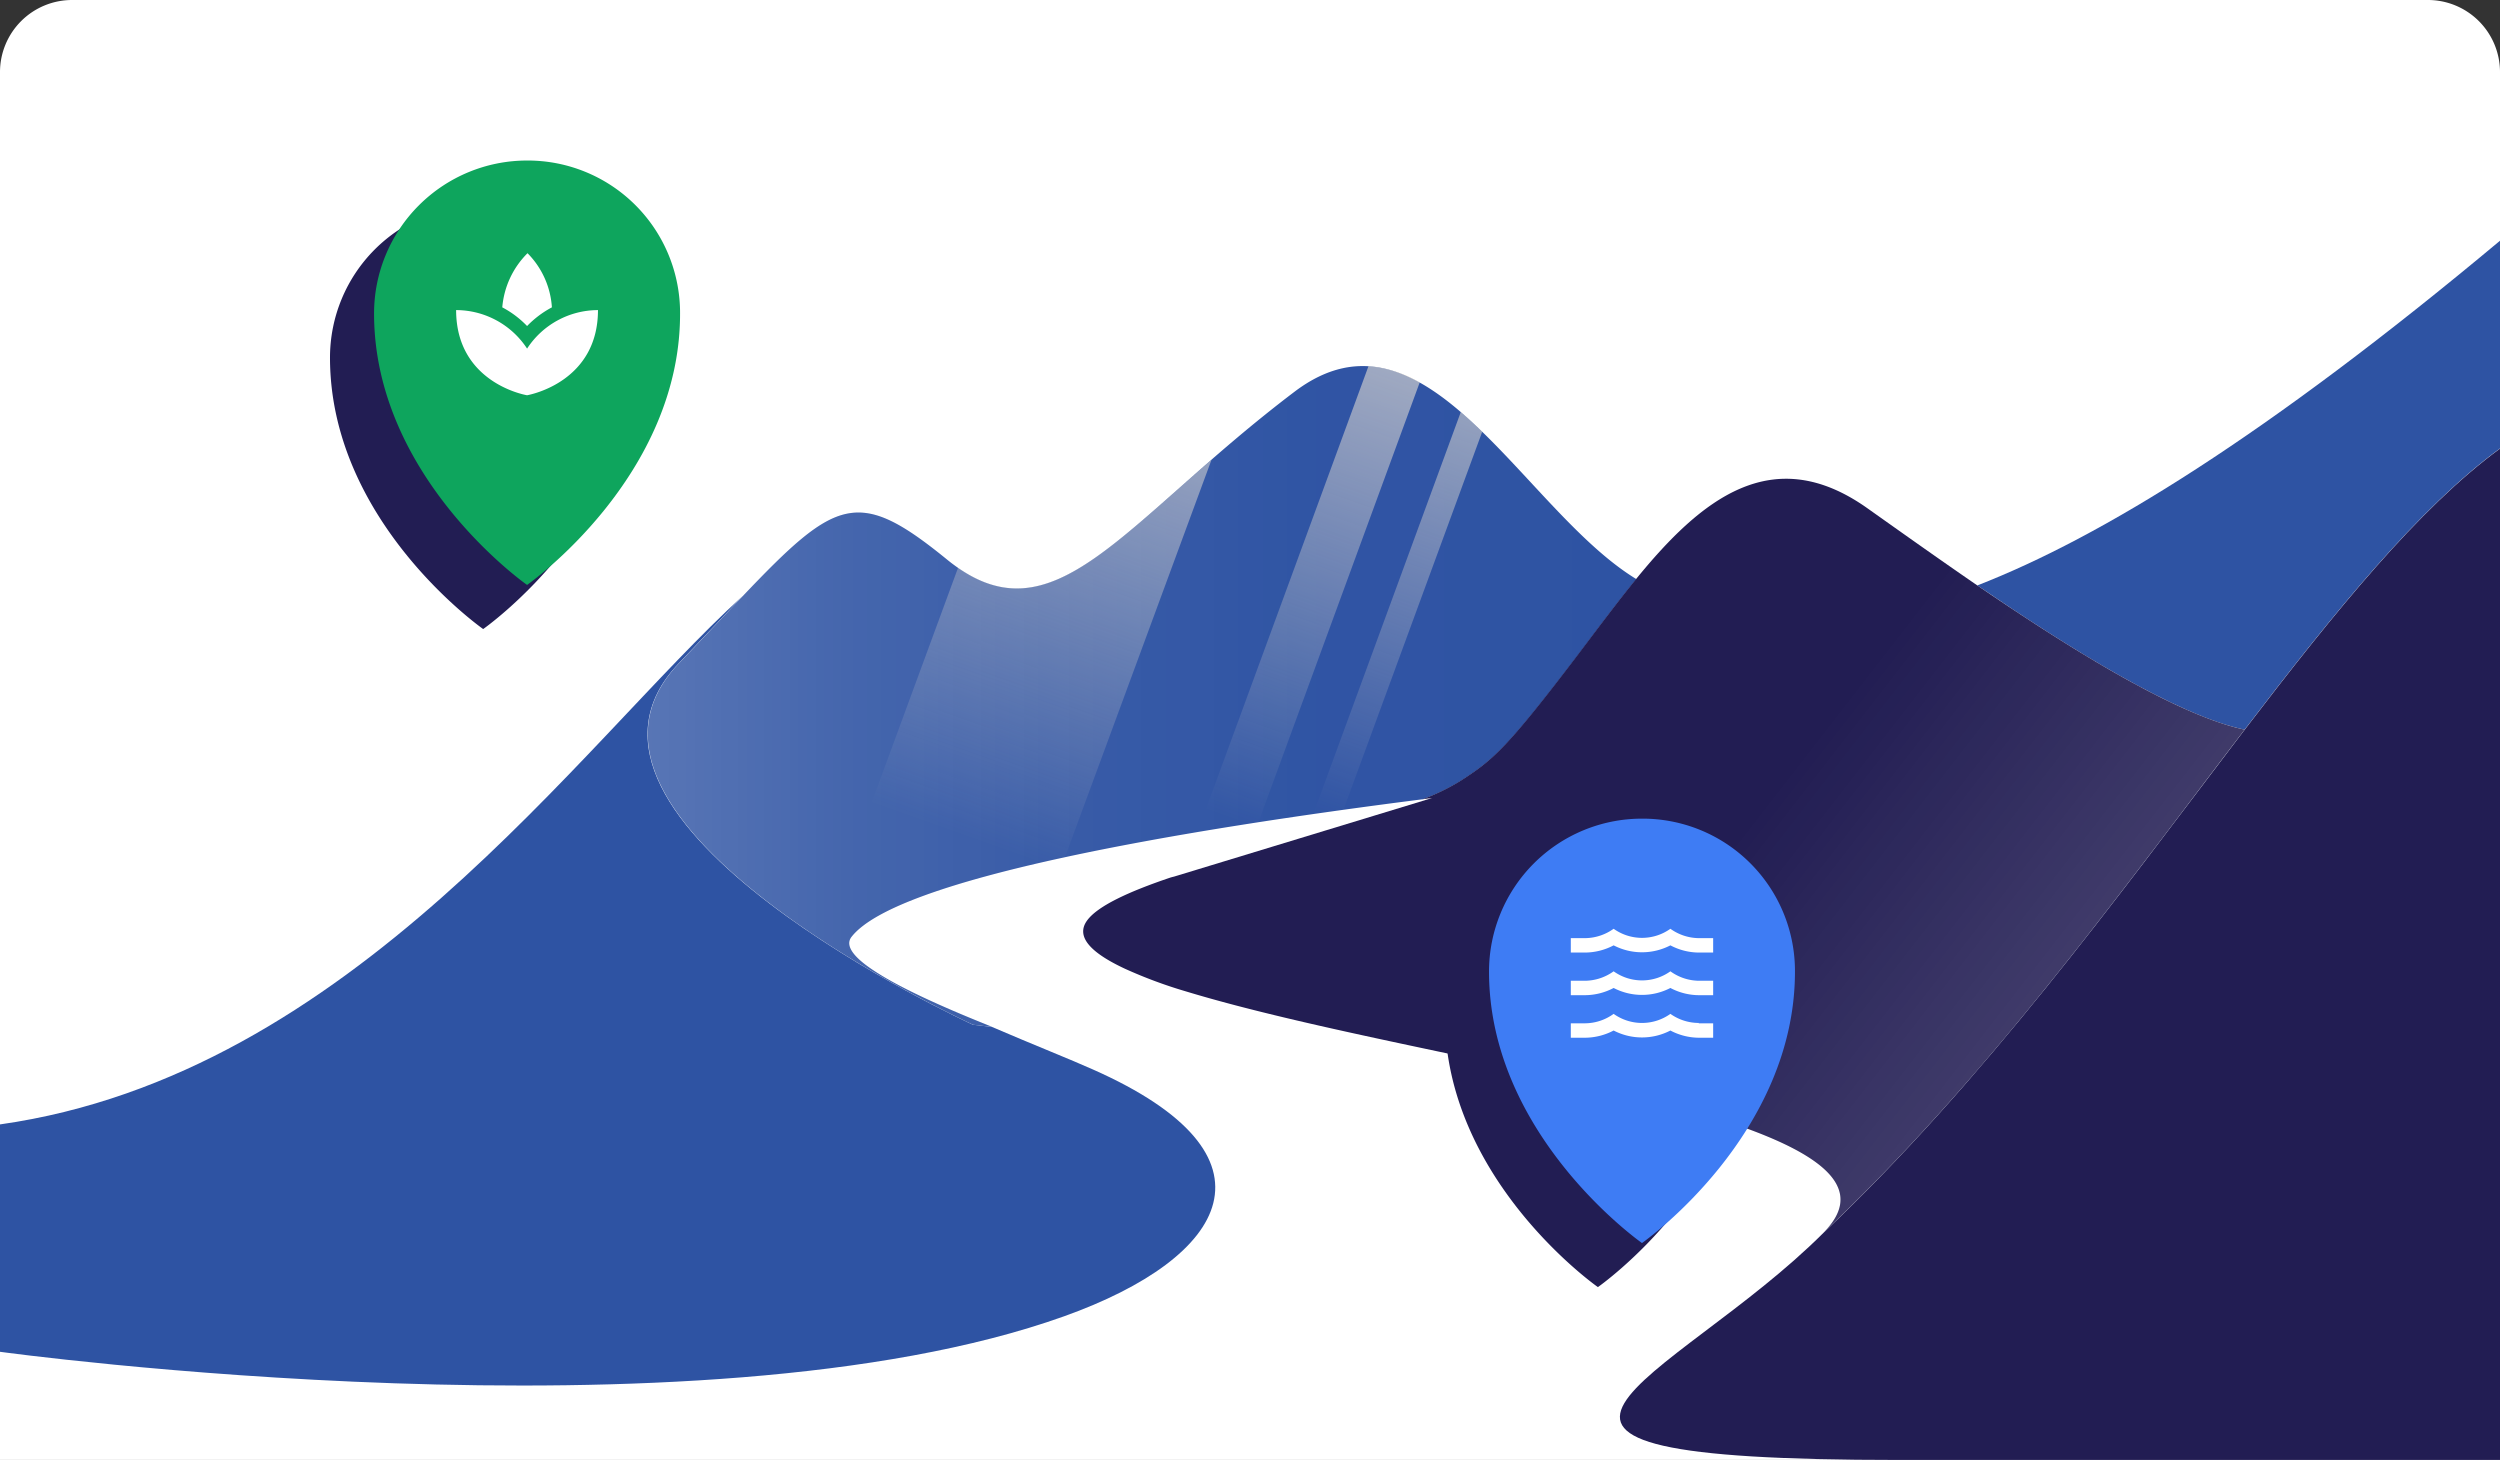 <svg xmlns="http://www.w3.org/2000/svg" xmlns:xlink="http://www.w3.org/1999/xlink" viewBox="0 0 346.67 202.45"><rect x="0" y="0" width="346.67" height="202.45" fill="#333333" stroke="none"/><defs><style>.cls-1{fill:#fff;}.cls-2{fill:#221d53;}.cls-3{fill:#0ea55d;}.cls-4{fill:#2e53a3;}.cls-5{fill:url(#linear-gradient);}.cls-6{fill:url(#linear-gradient-2);}.cls-7{fill:#3e7cf4;}.cls-8{fill:url(#linear-gradient-3);}.cls-9{fill:url(#linear-gradient-4);}.cls-10{fill:url(#linear-gradient-5);}</style><linearGradient id="linear-gradient" x1="89.79" y1="96.58" x2="226.86" y2="96.58" gradientUnits="userSpaceOnUse"><stop offset="0" stop-color="#fff" stop-opacity="0.2"/><stop offset="0.2" stop-color="#fff" stop-opacity="0.11"/><stop offset="0.42" stop-color="#fff" stop-opacity="0.05"/><stop offset="0.67" stop-color="#fff" stop-opacity="0.01"/><stop offset="1" stop-color="#fff" stop-opacity="0"/></linearGradient><linearGradient id="linear-gradient-2" x1="170.96" y1="69.58" x2="298.22" y2="168.27" gradientUnits="userSpaceOnUse"><stop offset="0.52" stop-color="#fff" stop-opacity="0"/><stop offset="0.96" stop-color="#fff" stop-opacity="0.2"/></linearGradient><linearGradient id="linear-gradient-3" x1="131.88" y1="122.61" x2="177.38" y2="-5.8" gradientUnits="userSpaceOnUse"><stop offset="0.05" stop-color="#fdf1da" stop-opacity="0"/><stop offset="0.99" stop-color="#fdf1da"/></linearGradient><linearGradient id="linear-gradient-4" x1="168.84" y1="119.83" x2="212.23" y2="-2.58" xlink:href="#linear-gradient-3"/><linearGradient id="linear-gradient-5" x1="182.15" y1="119.3" x2="225.14" y2="-2" xlink:href="#linear-gradient-3"/></defs><g id="Layer_2" data-name="Layer 2"><g id="Layer_1-2" data-name="Layer 1"><path class="cls-1" d="M10,0H336.67a10,10,0,0,1,10,10V202.45a0,0,0,0,1,0,0H0a0,0,0,0,1,0,0V10A10,10,0,0,1,10,0Z"/><path id="Path_107" data-name="Path 107" class="cls-2" d="M67,28.37A21.22,21.22,0,0,0,45.76,49.59h0C45.76,72.4,67,87.22,67,87.23h0S88.52,72.17,88.19,49.06A21.14,21.14,0,0,0,67,28.37Z"/><path id="Path_107-2" data-name="Path 107" class="cls-3" d="M73.09,22.26A21.22,21.22,0,0,0,51.87,43.47h0c0,22.81,21.21,37.64,21.22,37.64h0S94.63,66.05,94.3,43A21.13,21.13,0,0,0,73.09,22.26Z"/><path class="cls-1" d="M76.53,42.62a11.73,11.73,0,0,0-3.38-7.51,12,12,0,0,0-3.5,7.51,13.47,13.47,0,0,1,3.44,2.59,13.76,13.76,0,0,1,3.44-2.59m-3.44,5.72A11.78,11.78,0,0,0,63.25,43c0,9.84,9.17,11.7,9.84,11.81.67-.12,9.83-2,9.83-11.81A11.75,11.75,0,0,0,73.09,48.34Z"/><path class="cls-4" d="M94.16,91.94c3.41-3.56,6.3-6.64,8.81-9.28h0C80.23,103.4,48.74,149,0,155.92v31.53s96.63,13.29,147.55-4.92c22.85-8.17,31-22.27,4-34.23-3-1.35-8.33-3.46-14-5.9l-2.63-.3S73.12,113.88,94.16,91.94Z"/><path class="cls-4" d="M274.19,81.18c12.66,8.65,27.57,18,37.06,20,12.63-16.52,24.16-30.76,35.42-39V33.38C314.23,60.49,291.27,74.54,274.19,81.18Z"/><path class="cls-4" d="M179.51,54.32c-24,18.18-33.4,35.28-48.18,23.28C119,67.55,116,69,103,82.66c-2.51,2.64-5.4,5.72-8.81,9.28-21,21.94,40.75,50.16,40.75,50.16l2.63.3-.4-.17c-6.93-2.77-12.63-5.39-16-7.64-2.8-1.84-4-3.43-3.13-4.63,6.28-8.23,46-14.9,79.26-19.13a28.94,28.94,0,0,0,5.4-2.63c4.33-2.82,6.23-4.32,16.35-17.67,2.6-3.44,5.21-7,7.87-10.22C211.12,70.7,197.73,40.51,179.51,54.32Z"/><path class="cls-5" d="M179.51,54.32c-24,18.18-33.4,35.28-48.18,23.28C119,67.55,116,69,103,82.66c-2.51,2.64-5.4,5.72-8.81,9.28-21,21.94,40.75,50.16,40.75,50.16l2.63.3-.4-.17c-6.93-2.77-12.63-5.39-16-7.64-2.8-1.84-4-3.43-3.13-4.63,6.28-8.23,46-14.9,79.26-19.13a28.94,28.94,0,0,0,5.4-2.63c4.33-2.82,6.23-4.32,16.35-17.67,2.6-3.44,5.21-7,7.87-10.22C211.12,70.7,197.73,40.51,179.51,54.32Z"/><path class="cls-2" d="M274.19,81.18c-5.82-4-11.16-7.81-15.27-10.72-13.12-9.28-23-1.28-32.06,9.85-2.66,3.26-5.27,6.78-7.87,10.22-10.12,13.35-12,14.85-16.35,17.67a28.94,28.94,0,0,1-5.4,2.63l1.35-.17-35.4,10.78-.86.24c-5.93,2-10.19,4-11.61,6s0,4.2,5.31,6.67a64.16,64.16,0,0,0,8.37,3.11c35,10.63,104.47,17.44,88.46,33.46,22.24-21,40.72-46.55,57.3-68.31l1.09-1.43C301.76,99.16,286.85,89.83,274.19,81.18Z"/><path class="cls-6" d="M274.19,81.18c-5.82-4-11.16-7.81-15.27-10.72-13.12-9.28-23-1.28-32.06,9.85-2.66,3.26-5.27,6.78-7.87,10.22-10.12,13.35-12,14.85-16.35,17.67a28.94,28.94,0,0,1-5.4,2.63l1.35-.17-35.4,10.78-.86.24c-5.93,2-10.19,4-11.61,6s0,4.2,5.31,6.67a64.16,64.16,0,0,0,8.37,3.11c35,10.63,104.47,17.44,88.46,33.46,22.24-21,40.72-46.55,57.3-68.31l1.09-1.43C301.76,99.16,286.85,89.83,274.19,81.18Z"/><path class="cls-2" d="M311.25,101.21l-1.09,1.43c-16.58,21.76-35.06,47.27-57.3,68.31-21,21-56.15,31.5,10.51,31.5h83.3V62.21C335.41,70.45,323.88,84.69,311.25,101.21Z"/><path id="Path_107-3" data-name="Path 107" class="cls-2" d="M221.58,119.63a21.22,21.22,0,0,0-21.22,21.22h0c0,22.8,21.21,37.63,21.22,37.63h0s21.54-15.06,21.21-38.16a21.13,21.13,0,0,0-21.21-20.69Z"/><path id="Path_107-4" data-name="Path 107" class="cls-7" d="M227.69,113.52a21.21,21.21,0,0,0-21.21,21.21h0c0,22.81,21.21,37.63,21.21,37.64h0s21.54-15.06,21.21-38.16a21.13,21.13,0,0,0-21.21-20.69Z"/><path class="cls-1" d="M235.56,136h2v2h-2a8.53,8.53,0,0,1-3.93-1,8.54,8.54,0,0,1-7.87,0,8.61,8.61,0,0,1-3.94,1h-2v-2h2a6.91,6.91,0,0,0,3.94-1.31,6.77,6.77,0,0,0,7.87,0,6.88,6.88,0,0,0,3.93,1.31m0-5.91h2v2h-2a8.53,8.53,0,0,1-3.93-1,8.54,8.54,0,0,1-7.87,0,8.61,8.61,0,0,1-3.94,1h-2v-2h2a6.9,6.9,0,0,0,3.94-1.3,6.77,6.77,0,0,0,7.87,0,6.87,6.87,0,0,0,3.93,1.3m0,11.81h2v2h-2a8.55,8.55,0,0,1-3.93-1,8.54,8.54,0,0,1-7.87,0,8.62,8.62,0,0,1-3.94,1h-2v-2h2a6.84,6.84,0,0,0,3.94-1.31,6.77,6.77,0,0,0,7.87,0A6.81,6.81,0,0,0,235.56,141.85Z"/><path class="cls-8" d="M132.86,78.71l-19,51.63h3.86a1.23,1.23,0,0,1,.21-.41c3.15-4.14,14.78-7.88,29.77-11.12L168,63.75C152.67,77.05,144.21,86.58,132.86,78.71Z"/><path class="cls-9" d="M189.77,50.76l-23.7,64.58c2.79-.47,5.61-.93,8.45-1.36L196.88,53A16.56,16.56,0,0,0,189.77,50.76Z"/><path class="cls-10" d="M202.57,57.12l-20.45,55.72,4.19-.59,19.23-52.39C204.55,58.9,203.56,58,202.57,57.12Z"/></g></g></svg>